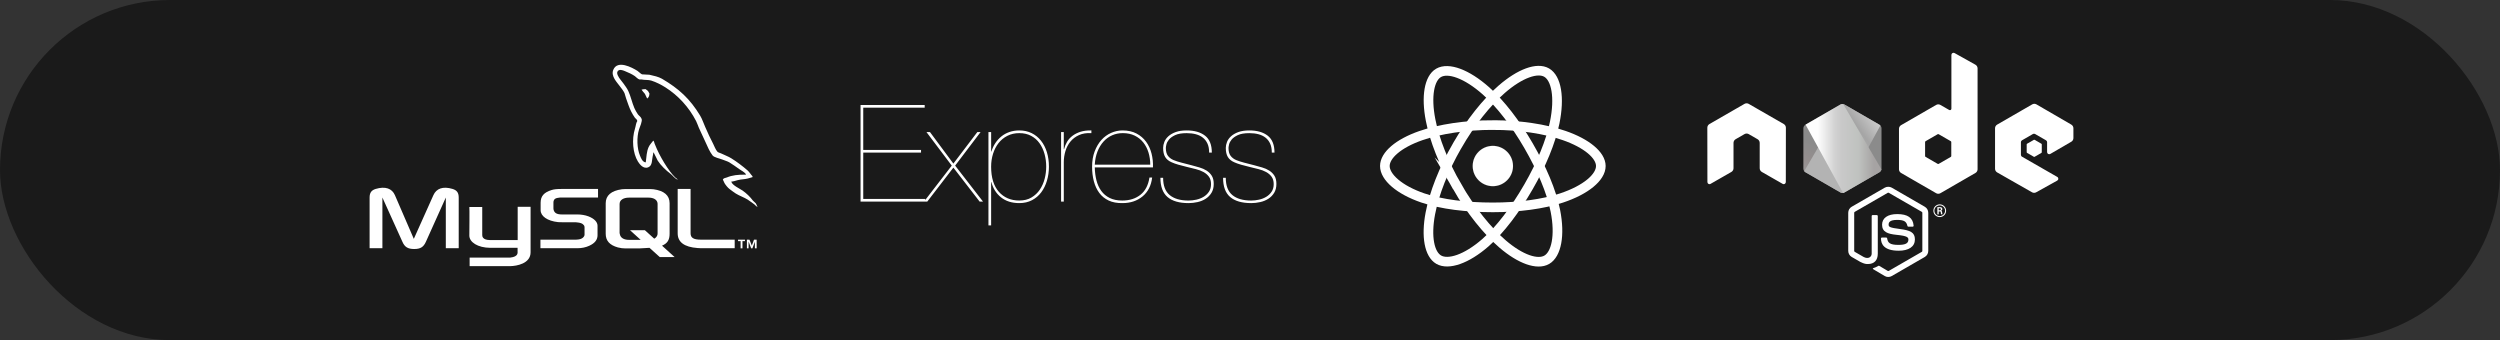 <?xml version="1.0" encoding="UTF-8" standalone="no"?>
<svg
   xmlns:dc="http://purl.org/dc/elements/1.1/"
   xmlns:cc="http://creativecommons.org/ns#"
   xmlns:rdf="http://www.w3.org/1999/02/22-rdf-syntax-ns#"
   xmlns:svg="http://www.w3.org/2000/svg"
   xmlns="http://www.w3.org/2000/svg"
   xmlns:xlink="http://www.w3.org/1999/xlink"
   id="svg8"
   version="1.1"
   viewBox="0 0 262.826 35.755"
   height="135.137"
   width="993.357">
  <rect x="0" y="0" width="262.826" height="35.755" fill="#333333" stroke="none"/>
  <defs
     id="defs2">
    <linearGradient
       spreadMethod="pad"
       y2="0"
       y1="0"
       gradientUnits="userSpaceOnUse"
       gradientTransform="matrix(106.806,-78.917,78.917,106.806,235.188,285.395)"
       x2="0.582"
       x1="-0.456"
       id="linearGradient1249">
      <stop
         style="stop-color:#8b8b8b;stop-opacity:1"
         id="stop1243"
         stop-color="#3E863D"
         offset=".57" />
      <stop
         style="stop-color:#948e8e;stop-opacity:1"
         id="stop1245"
         stop-color="#619857"
         offset=".72" />
      <stop
         style="stop-color:#a6a6a6;stop-opacity:1"
         id="stop1247"
         stop-color="#76AC64"
         offset="1" />
    </linearGradient>
    <linearGradient
       spreadMethod="pad"
       y2="0"
       y1="0"
       gradientUnits="userSpaceOnUse"
       gradientTransform="matrix(106.806,-78.917,78.917,106.806,235.188,285.395)"
       x2="0.582"
       x1="-0.456"
       id="linearGradient1241">
      <stop
         style="stop-color:#b3b3b3;stop-opacity:1"
         id="stop1235"
         stop-color="#3E863D"
         offset=".57" />
      <stop
         style="stop-color:#a5a5a5;stop-opacity:1"
         id="stop1237"
         stop-color="#619857"
         offset=".72" />
      <stop
         style="stop-color:#e4e4e4;stop-opacity:1"
         id="stop1239"
         stop-color="#76AC64"
         offset="1" />
    </linearGradient>
    <linearGradient
       spreadMethod="pad"
       y2="0"
       y1="0"
       gradientUnits="userSpaceOnUse"
       gradientTransform="matrix(106.806,-78.917,78.917,106.806,235.188,285.395)"
       x2="0.582"
       x1="-0.456"
       id="linearGradient1083">
      <stop
         style="stop-color:#626262;stop-opacity:1"
         id="stop1077"
         stop-color="#3E863D"
         offset=".57" />
      <stop
         id="stop1079"
         stop-color="#619857"
         offset=".72" />
      <stop
         id="stop1081"
         stop-color="#76AC64"
         offset="1" />
    </linearGradient>
    <linearGradient
       spreadMethod="pad"
       y2="0"
       y1="0"
       gradientUnits="userSpaceOnUse"
       gradientTransform="matrix(106.806,-78.917,78.917,106.806,235.188,285.395)"
       x2="0.582"
       x1="-0.456"
       id="linearGradient1075">
      <stop
         style="stop-color:#5d675d;stop-opacity:1"
         id="stop1069"
         stop-color="#3E863D"
         offset=".57" />
      <stop
         id="stop1071"
         stop-color="#619857"
         offset=".72" />
      <stop
         id="stop1073"
         stop-color="#76AC64"
         offset="1" />
    </linearGradient>
    <linearGradient
       spreadMethod="pad"
       y2="0"
       y1="0"
       gradientUnits="userSpaceOnUse"
       gradientTransform="matrix(106.806,-78.917,78.917,106.806,235.188,285.395)"
       x2="0.582"
       x1="-0.456"
       id="linearGradient1067">
      <stop
         style="stop-color:#50744f;stop-opacity:1"
         id="stop1061"
         stop-color="#3E863D"
         offset=".57" />
      <stop
         id="stop1063"
         stop-color="#619857"
         offset=".72" />
      <stop
         id="stop1065"
         stop-color="#76AC64"
         offset="1" />
    </linearGradient>
    <linearGradient
       spreadMethod="pad"
       y2="0"
       y1="0"
       gradientUnits="userSpaceOnUse"
       gradientTransform="matrix(106.806,-78.917,78.917,106.806,235.188,285.395)"
       x2="0.582"
       x1="-0.456"
       id="linearGradient1059">
      <stop
         style="stop-color:#4d774d;stop-opacity:1"
         id="stop1053"
         stop-color="#3E863D"
         offset=".57" />
      <stop
         id="stop1055"
         stop-color="#619857"
         offset=".72" />
      <stop
         id="stop1057"
         stop-color="#76AC64"
         offset="1" />
    </linearGradient>
    <linearGradient
       spreadMethod="pad"
       y2="0"
       y1="0"
       gradientUnits="userSpaceOnUse"
       gradientTransform="matrix(106.806,-78.917,78.917,106.806,235.188,285.395)"
       x2="0.582"
       x1="-0.456"
       id="linearGradient1051">
      <stop
         style="stop-color:#438043;stop-opacity:1"
         id="stop1045"
         stop-color="#3E863D"
         offset=".57" />
      <stop
         id="stop1047"
         stop-color="#619857"
         offset=".72" />
      <stop
         id="stop1049"
         stop-color="#76AC64"
         offset="1" />
    </linearGradient>
    <linearGradient
       spreadMethod="pad"
       y2="0"
       y1="0"
       gradientUnits="userSpaceOnUse"
       gradientTransform="matrix(106.806,-78.917,78.917,106.806,235.188,285.395)"
       x2="0.582"
       x1="-0.456"
       id="linearGradient1043">
      <stop
         style="stop-color:#438142;stop-opacity:1"
         id="stop1037"
         stop-color="#3E863D"
         offset=".57" />
      <stop
         id="stop1039"
         stop-color="#619857"
         offset=".72" />
      <stop
         id="stop1041"
         stop-color="#76AC64"
         offset="1" />
    </linearGradient>
    <linearGradient
       spreadMethod="pad"
       y2="0"
       y1="0"
       gradientUnits="userSpaceOnUse"
       gradientTransform="matrix(106.806,-78.917,78.917,106.806,235.188,285.395)"
       x2="0.582"
       x1="-0.456"
       id="linearGradient1035">
      <stop
         id="stop1029"
         stop-color="#3E863D"
         offset=".57" />
      <stop
         style="stop-color:#6f846b;stop-opacity:1"
         id="stop1031"
         stop-color="#619857"
         offset=".72" />
      <stop
         id="stop1033"
         stop-color="#76AC64"
         offset="1" />
    </linearGradient>
    <linearGradient
       spreadMethod="pad"
       y2="0"
       y1="0"
       gradientUnits="userSpaceOnUse"
       gradientTransform="matrix(106.806,-78.917,78.917,106.806,235.188,285.395)"
       x2="0.582"
       x1="-0.456"
       id="linearGradient1027">
      <stop
         id="stop1021"
         stop-color="#3E863D"
         offset=".57" />
      <stop
         style="stop-color:#65925d;stop-opacity:1"
         id="stop1023"
         stop-color="#619857"
         offset=".72" />
      <stop
         id="stop1025"
         stop-color="#76AC64"
         offset="1" />
    </linearGradient>
    <linearGradient
       spreadMethod="pad"
       y2="0"
       y1="0"
       gradientUnits="userSpaceOnUse"
       gradientTransform="matrix(106.806,-78.917,78.917,106.806,235.188,285.395)"
       x2="0.582"
       x1="-0.456"
       id="linearGradient1019">
      <stop
         id="stop1013"
         stop-color="#3E863D"
         offset=".57" />
      <stop
         style="stop-color:#64935c;stop-opacity:1"
         id="stop1015"
         stop-color="#619857"
         offset=".72" />
      <stop
         id="stop1017"
         stop-color="#76AC64"
         offset="1" />
    </linearGradient>
    <linearGradient
       spreadMethod="pad"
       y2="0"
       y1="0"
       gradientUnits="userSpaceOnUse"
       gradientTransform="matrix(106.806,-78.917,78.917,106.806,235.188,285.395)"
       x2="0.582"
       x1="-0.456"
       id="linearGradient1011">
      <stop
         id="stop1005"
         stop-color="#3E863D"
         offset=".57" />
      <stop
         id="stop1007"
         stop-color="#619857"
         offset=".72" />
      <stop
         style="stop-color:#82947c;stop-opacity:1"
         id="stop1009"
         stop-color="#76AC64"
         offset="1" />
    </linearGradient>
    <linearGradient
       spreadMethod="pad"
       y2="0"
       y1="0"
       gradientUnits="userSpaceOnUse"
       gradientTransform="matrix(106.806,-78.917,78.917,106.806,235.188,285.395)"
       x2="0.582"
       x1="-0.456"
       id="linearGradient1003">
      <stop
         id="stop997"
         stop-color="#3E863D"
         offset=".57" />
      <stop
         id="stop999"
         stop-color="#619857"
         offset=".72" />
      <stop
         style="stop-color:#79a66a;stop-opacity:1"
         id="stop1001"
         stop-color="#76AC64"
         offset="1" />
    </linearGradient>
    <linearGradient
       gradientUnits="userSpaceOnUse"
       gradientTransform="matrix(106.806,-78.917,78.917,106.806,235.188,285.395)"
       x2="0.582"
       x1="-0.456"
       id="linearGradient995">
      <stop
         id="stop989"
         stop-color="#3E863D"
         offset=".57" />
      <stop
         id="stop991"
         stop-color="#619857"
         offset=".72" />
      <stop
         style="stop-color:#79a769;stop-opacity:1"
         id="stop993"
         stop-color="#76AC64"
         offset="1" />
    </linearGradient>
    <clipPath
       id="a">
      <path
         d="m 239.03,226.605 -42.13,24.317 c -1.578,0.91 -2.546,2.59 -2.546,4.406 v 48.668 c 0,1.817 0.968,3.496 2.546,4.406 l 42.133,24.336 c 1.575,0.907 3.517,0.907 5.09,0 l 42.126,-24.336 c 1.57,-0.91 2.54,-2.59 2.54,-4.406 v -48.668 c 0,-1.816 -0.97,-3.496 -2.55,-4.406 l -42.12,-24.317 c -0.79,-0.453 -1.67,-0.68 -2.55,-0.68 -0.88,0 -1.76,0.227 -2.55,0.68"
         id="path849" />
    </clipPath>
    <linearGradient
       id="b"
       x1="-0.348"
       x2="1.251"
       gradientTransform="matrix(-38.065,77.652,-77.652,-38.065,258.723,244.629)"
       gradientUnits="userSpaceOnUse">
      <stop
         offset=".3"
         stop-color="#3E863D"
         id="stop852" />
      <stop
         offset=".5"
         stop-color="#55934F"
         id="stop854" />
      <stop
         offset=".8"
         stop-color="#5AAD45"
         id="stop856" />
    </linearGradient>
    <clipPath
       id="c">
      <path
         d="m 195.398,307.086 c 0.403,0.523 0.907,0.976 1.5,1.316 l 36.14,20.875 6.02,3.46 c 0.9,0.52 1.926,0.74 2.934,0.665 0.336,-0.027 0.672,-0.09 1,-0.183 l 44.434,-81.36 c -0.34,-0.37 -0.738,-0.68 -1.184,-0.94 l -27.586,-15.93 -14.582,-8.39 c -0.414,-0.24 -0.863,-0.41 -1.32,-0.53 z m 0,0"
         id="path859" />
    </clipPath>
    <linearGradient
       xlink:href="#linearGradient1083"
       id="d"
       x1="-0.456"
       x2="0.582"
       gradientTransform="matrix(106.806,-78.917,78.917,106.806,235.188,285.395)"
       gradientUnits="userSpaceOnUse">
      <stop
         offset=".57"
         stop-color="#3E863D"
         id="stop862" />
      <stop
         offset=".72"
         stop-color="#619857"
         id="stop864" />
      <stop
         offset="1"
         stop-color="#76AC64"
         id="stop866" />
    </linearGradient>
    <clipPath
       id="e">
      <path
         d="m 241.066,225.953 c -0.707,0.07 -1.398,0.29 -2.035,0.652 l -42.01,24.247 45.3,82.51 c 0.63,-0.09 1.25,-0.3 1.81,-0.624 l 42.13,-24.336 c 1.3,-0.754 2.19,-2.03 2.46,-3.476 l -46.18,-78.89 c -0.34,-0.067 -0.68,-0.102 -1.03,-0.102 -0.14,0 -0.28,0.007 -0.42,0.02"
         id="path869" />
    </clipPath>
    <linearGradient
       xlink:href="#d"
       id="f"
       x1="0.043"
       x2="0.984"
       gradientTransform="matrix(97.417,0,0,97.417,192.862,279.652)"
       gradientUnits="userSpaceOnUse">
      <stop
         style="stop-color:#fefefe;stop-opacity:1"
         offset=".16"
         stop-color="#6BBF47"
         id="stop872" />
      <stop
         style="stop-color:#d3d3d3;stop-opacity:1"
         offset=".38"
         stop-color="#79B461"
         id="stop874" />
      <stop
         style="stop-color:#c9c9c9;stop-opacity:1"
         offset=".47"
         stop-color="#75AC64"
         id="stop876" />
      <stop
         style="stop-color:#bfc2bf;stop-opacity:1"
         offset=".7"
         stop-color="#659E5A"
         id="stop878" />
      <stop
         style="stop-color:#a6a3a3;stop-opacity:1"
         offset=".9"
         stop-color="#3E863D"
         id="stop880" />
    </linearGradient>
    <linearGradient
       x2="1.251"
       x1="-0.348"
       gradientTransform="matrix(-38.065,77.652,-77.652,-38.065,258.723,244.629)"
       gradientUnits="userSpaceOnUse"
       id="linearGradient1085"
       xlink:href="#linearGradient1249" />
    <linearGradient
       x2="0.582"
       x1="-0.456"
       gradientTransform="matrix(106.806,-78.917,78.917,106.806,235.188,285.395)"
       gradientUnits="userSpaceOnUse"
       id="linearGradient1225"
       xlink:href="#linearGradient1241" />
  </defs>
  <g
     transform="translate(-0.944,-9.61)"
     id="layer1">
    <rect
       ry="17.877"
       y="9.61"
       x="0.944"
       height="35.755"
       width="262.826"
       id="rect970"
       style="opacity:1;fill:#1a1a1a;fill-opacity:1;stroke-width:0.116" />
    <path
       style="fill:#ffffff;stroke-width:0.085"
       d="m 91.698,30.521 v -4.866 h 6.075 v -0.285 h -6.075 v -4.438 h 6.459 v -0.284 h -6.743 v 10.157 h 6.8 v -0.284 h -6.515 z m 11.993,-7.028 -2.518,3.315 -2.461,-3.315 h -0.37 l 2.66,3.528 -2.916,3.784 h 0.342 l 2.746,-3.571 2.76,3.571 h 0.356 l -2.931,-3.784 2.675,-3.528 z m 1.451,9.816 v -4.552 h 0.029 c 0.171,0.664 0.507,1.197 1.01,1.6 0.503,0.403 1.143,0.605 1.921,0.605 0.503,0 0.948,-0.102 1.337,-0.306 0.389,-0.204 0.714,-0.481 0.975,-0.832 0.261,-0.351 0.46,-0.759 0.598,-1.224 0.137,-0.464 0.206,-0.953 0.206,-1.465 0,-0.55 -0.071,-1.058 -0.213,-1.522 -0.142,-0.465 -0.349,-0.868 -0.619,-1.209 -0.27,-0.342 -0.598,-0.607 -0.982,-0.797 -0.384,-0.19 -0.818,-0.285 -1.302,-0.285 -0.37,0 -0.714,0.055 -1.031,0.164 -0.318,0.109 -0.6,0.263 -0.846,0.462 -0.247,0.199 -0.46,0.434 -0.64,0.704 -0.18,0.27 -0.318,0.567 -0.413,0.889 h -0.028 V 23.493 h -0.284 v 9.816 h 0.284 z m 2.959,-2.618 c -0.891,0 -1.608,-0.306 -2.148,-0.918 -0.54,-0.612 -0.811,-1.491 -0.811,-2.639 0,-0.474 0.067,-0.925 0.199,-1.351 0.133,-0.427 0.325,-0.801 0.576,-1.124 0.251,-0.323 0.562,-0.579 0.932,-0.768 0.37,-0.19 0.787,-0.285 1.252,-0.285 0.474,0 0.889,0.095 1.245,0.285 0.356,0.19 0.65,0.448 0.882,0.775 0.232,0.327 0.408,0.702 0.526,1.124 0.119,0.422 0.178,0.87 0.178,1.344 0,0.427 -0.054,0.851 -0.164,1.273 -0.109,0.422 -0.278,0.801 -0.505,1.138 -0.227,0.337 -0.519,0.612 -0.875,0.825 -0.356,0.213 -0.785,0.32 -1.288,0.32 z m 4.68,0.114 v -4.14 c 0,-0.398 0.057,-0.787 0.171,-1.167 0.114,-0.379 0.289,-0.714 0.526,-1.003 0.237,-0.289 0.538,-0.517 0.903,-0.683 0.365,-0.166 0.799,-0.235 1.302,-0.206 v -0.285 c -0.436,-0.009 -0.818,0.038 -1.145,0.142 -0.327,0.104 -0.609,0.247 -0.847,0.427 -0.237,0.18 -0.427,0.391 -0.569,0.633 -0.142,0.242 -0.246,0.5 -0.313,0.775 h -0.028 v -1.807 h -0.284 v 7.312 h 0.284 z m 3.258,-3.599 h 6.117 c 0.019,-0.503 -0.031,-0.986 -0.149,-1.451 -0.118,-0.465 -0.308,-0.877 -0.569,-1.238 -0.261,-0.36 -0.598,-0.65 -1.01,-0.868 -0.413,-0.218 -0.903,-0.327 -1.472,-0.327 -0.408,0 -0.806,0.085 -1.195,0.256 -0.389,0.171 -0.73,0.42 -1.024,0.747 -0.294,0.327 -0.531,0.728 -0.711,1.202 -0.18,0.474 -0.27,1.015 -0.27,1.622 0,0.54 0.062,1.046 0.185,1.515 0.123,0.469 0.313,0.877 0.569,1.224 0.256,0.346 0.586,0.614 0.989,0.804 0.403,0.19 0.889,0.28 1.458,0.27 0.835,0 1.536,-0.235 2.105,-0.704 0.569,-0.47 0.906,-1.131 1.01,-1.985 h -0.285 c -0.123,0.806 -0.439,1.411 -0.946,1.814 -0.507,0.403 -1.145,0.605 -1.913,0.605 -0.522,0 -0.963,-0.09 -1.323,-0.27 -0.36,-0.18 -0.654,-0.427 -0.882,-0.74 -0.228,-0.313 -0.396,-0.681 -0.505,-1.103 -0.109,-0.422 -0.168,-0.88 -0.178,-1.373 z m 5.833,-0.285 h -5.833 c 0.028,-0.512 0.123,-0.972 0.284,-1.38 0.161,-0.408 0.372,-0.757 0.633,-1.046 0.261,-0.289 0.564,-0.51 0.91,-0.662 0.346,-0.152 0.718,-0.228 1.117,-0.228 0.474,0 0.891,0.088 1.252,0.263 0.36,0.175 0.662,0.415 0.903,0.718 0.242,0.303 0.424,0.657 0.548,1.06 0.123,0.403 0.185,0.828 0.185,1.273 z m 6.189,-1.266 h 0.284 c 0,-0.816 -0.237,-1.408 -0.711,-1.778 -0.474,-0.37 -1.119,-0.555 -1.935,-0.555 -0.455,0 -0.839,0.057 -1.152,0.171 -0.313,0.114 -0.569,0.261 -0.768,0.441 -0.199,0.18 -0.341,0.379 -0.427,0.598 -0.085,0.218 -0.128,0.427 -0.128,0.626 0,0.398 0.071,0.716 0.213,0.953 0.142,0.237 0.365,0.422 0.669,0.555 0.209,0.095 0.446,0.18 0.711,0.256 0.266,0.076 0.574,0.156 0.925,0.242 0.313,0.076 0.621,0.152 0.925,0.228 0.304,0.076 0.571,0.178 0.804,0.306 0.232,0.128 0.422,0.292 0.569,0.491 0.147,0.199 0.22,0.46 0.22,0.782 0,0.313 -0.073,0.579 -0.22,0.797 -0.147,0.218 -0.334,0.396 -0.562,0.534 -0.228,0.137 -0.482,0.237 -0.761,0.299 -0.28,0.062 -0.552,0.093 -0.818,0.093 -0.863,0 -1.525,-0.192 -1.985,-0.576 -0.46,-0.384 -0.69,-0.989 -0.69,-1.814 h -0.285 c 0,0.92 0.249,1.593 0.747,2.02 0.498,0.427 1.235,0.64 2.212,0.64 0.313,0 0.628,-0.036 0.946,-0.107 0.318,-0.071 0.602,-0.187 0.854,-0.349 0.251,-0.161 0.455,-0.37 0.612,-0.626 0.156,-0.256 0.235,-0.569 0.235,-0.939 0,-0.351 -0.069,-0.635 -0.206,-0.854 -0.137,-0.218 -0.318,-0.398 -0.541,-0.54 -0.223,-0.142 -0.474,-0.254 -0.754,-0.334 -0.28,-0.081 -0.562,-0.159 -0.846,-0.235 -0.398,-0.104 -0.747,-0.194 -1.046,-0.27 -0.299,-0.076 -0.576,-0.166 -0.832,-0.27 -0.247,-0.104 -0.443,-0.254 -0.59,-0.448 -0.147,-0.194 -0.22,-0.472 -0.22,-0.832 0,-0.066 0.019,-0.185 0.057,-0.356 0.038,-0.171 0.128,-0.344 0.27,-0.519 0.142,-0.175 0.36,-0.332 0.654,-0.47 0.294,-0.137 0.697,-0.206 1.209,-0.206 0.351,0 0.671,0.038 0.96,0.114 0.289,0.076 0.538,0.197 0.747,0.363 0.209,0.166 0.37,0.377 0.484,0.633 0.114,0.256 0.171,0.569 0.171,0.939 z m 6.587,0 h 0.285 c 0,-0.816 -0.237,-1.408 -0.711,-1.778 -0.474,-0.37 -1.119,-0.555 -1.935,-0.555 -0.455,0 -0.839,0.057 -1.152,0.171 -0.313,0.114 -0.569,0.261 -0.768,0.441 -0.199,0.18 -0.342,0.379 -0.427,0.598 -0.085,0.218 -0.128,0.427 -0.128,0.626 0,0.398 0.071,0.716 0.213,0.953 0.142,0.237 0.365,0.422 0.669,0.555 0.209,0.095 0.446,0.18 0.711,0.256 0.266,0.076 0.574,0.156 0.925,0.242 0.313,0.076 0.621,0.152 0.925,0.228 0.304,0.076 0.571,0.178 0.804,0.306 0.232,0.128 0.422,0.292 0.569,0.491 0.147,0.199 0.221,0.46 0.221,0.782 0,0.313 -0.073,0.579 -0.221,0.797 -0.147,0.218 -0.334,0.396 -0.562,0.534 -0.228,0.137 -0.481,0.237 -0.761,0.299 -0.28,0.062 -0.552,0.093 -0.818,0.093 -0.863,0 -1.525,-0.192 -1.985,-0.576 -0.46,-0.384 -0.69,-0.989 -0.69,-1.814 h -0.285 c 0,0.92 0.249,1.593 0.747,2.02 0.498,0.427 1.235,0.64 2.212,0.64 0.313,0 0.628,-0.036 0.946,-0.107 0.318,-0.071 0.602,-0.187 0.854,-0.349 0.251,-0.161 0.455,-0.37 0.612,-0.626 0.157,-0.256 0.235,-0.569 0.235,-0.939 0,-0.351 -0.069,-0.635 -0.206,-0.854 -0.137,-0.218 -0.318,-0.398 -0.54,-0.54 -0.223,-0.142 -0.474,-0.254 -0.754,-0.334 -0.28,-0.081 -0.562,-0.159 -0.846,-0.235 -0.398,-0.104 -0.747,-0.194 -1.046,-0.27 -0.299,-0.076 -0.576,-0.166 -0.832,-0.27 -0.247,-0.104 -0.443,-0.254 -0.59,-0.448 -0.147,-0.194 -0.221,-0.472 -0.221,-0.832 0,-0.066 0.019,-0.185 0.057,-0.356 0.038,-0.171 0.128,-0.344 0.27,-0.519 0.142,-0.175 0.36,-0.332 0.654,-0.47 0.294,-0.137 0.697,-0.206 1.209,-0.206 0.351,0 0.671,0.038 0.96,0.114 0.289,0.076 0.538,0.197 0.747,0.363 0.209,0.166 0.37,0.377 0.484,0.633 0.114,0.256 0.171,0.569 0.171,0.939 z"
       id="path815" />
    <g
       style="clip-rule:evenodd;fill:#ffffff;fill-opacity:1;fill-rule:evenodd"
       transform="matrix(0.232,0,0,0.232,37.827,5.96)"
       id="g834">
      <path
         style="fill:#ffffff;fill-opacity:1"
         d="m 8.504,128.215 h 5.8 v -22.977 l 9.058,20.033 c 1.026,2.408 2.499,3.301 5.354,3.301 2.856,0 4.239,-0.893 5.31,-3.301 l 9.013,-20.033 v 22.977 h 5.845 v -22.977 c 0,-2.23 -0.893,-3.303 -2.767,-3.883 -4.417,-1.338 -7.362,-0.178 -8.7,2.811 l -8.878,19.811 -8.567,-19.811 c -1.294,-2.988 -4.284,-4.148 -8.745,-2.811 -1.829,0.58 -2.722,1.652 -2.722,3.883 v 22.977 z m 45.198,-18.694 h 5.845 v 12.627 c -0.044,0.713 0.223,2.32 3.391,2.363 1.651,0.045 12.582,0 12.671,0 v -15.08 h 5.845 v 20.658 c 0,5.086 -6.291,6.201 -9.236,6.246 H 53.835 v -3.881 h 18.427 c 3.748,-0.402 3.302,-2.275 3.302,-2.9 v -1.518 H 63.205 c -5.756,-0.045 -9.459,-2.588 -9.503,-5.488 0,-0.267 0.133,-12.939 0,-13.027 z M 179.076,94.886 c -3.568,-0.089 -6.336,0.268 -8.656,1.25 -0.668,0.269 -1.74,0.269 -1.828,1.116 0.357,0.355 0.4,0.936 0.713,1.428 0.535,0.893 1.473,2.096 2.32,2.721 0.938,0.715 1.875,1.428 2.855,2.053 1.74,1.07 3.703,1.695 5.398,2.766 0.982,0.625 1.963,1.428 2.945,2.098 0.49,0.357 0.803,0.938 1.428,1.16 v -0.135 c -0.312,-0.4 -0.402,-0.98 -0.713,-1.428 -0.447,-0.445 -0.893,-0.848 -1.34,-1.293 -1.293,-1.74 -2.9,-3.258 -4.641,-4.506 -1.428,-0.982 -4.551,-2.32 -5.131,-3.971 l -0.088,-0.09 c 0.98,-0.09 2.141,-0.447 3.078,-0.715 1.518,-0.4 2.9,-0.312 4.461,-0.713 0.715,-0.179 1.428,-0.402 2.143,-0.625 v -0.401 c -0.803,-0.803 -1.383,-1.874 -2.23,-2.632 -2.275,-1.963 -4.775,-3.882 -7.363,-5.488 -1.383,-0.892 -3.168,-1.473 -4.639,-2.23 -0.537,-0.268 -1.428,-0.402 -1.74,-0.848 -0.805,-0.981 -1.25,-2.275 -1.83,-3.436 -1.293,-2.454 -2.543,-5.175 -3.658,-7.763 -0.803,-1.74 -1.295,-3.48 -2.275,-5.086 -4.596,-7.585 -9.594,-12.181 -17.268,-16.687 -1.65,-0.937 -3.613,-1.339 -5.711,-1.829 -1.115,-0.045 -2.23,-0.134 -3.346,-0.179 -0.715,-0.312 -1.428,-1.16 -2.053,-1.562 -2.543,-1.606 -9.102,-5.086 -10.977,-0.491 -1.205,2.9 1.785,5.755 2.811,7.228 0.76,1.026 1.74,2.186 2.277,3.346 0.311,0.758 0.4,1.562 0.713,2.365 0.713,1.963 1.383,4.149 2.32,5.979 0.49,0.937 1.025,1.919 1.65,2.767 0.357,0.491 0.982,0.714 1.115,1.517 -0.625,0.893 -0.668,2.231 -1.025,3.347 -1.607,5.042 -0.982,11.288 1.293,14.991 0.715,1.115 2.41,3.569 4.686,2.632 2.008,-0.803 1.561,-3.346 2.141,-5.577 0.135,-0.535 0.045,-0.892 0.312,-1.249 v 0.089 c 0.625,1.249 1.25,2.454 1.83,3.703 1.383,2.186 3.793,4.462 5.801,5.979 1.07,0.803 1.918,2.187 3.256,2.677 v -0.135 h -0.088 c -0.268,-0.4 -0.67,-0.579 -1.027,-0.892 -0.803,-0.803 -1.695,-1.785 -2.32,-2.677 -1.873,-2.498 -3.523,-5.265 -4.996,-8.12 -0.715,-1.383 -1.34,-2.9 -1.918,-4.283 -0.27,-0.536 -0.27,-1.339 -0.715,-1.606 -0.67,0.981 -1.65,1.83 -2.143,3.034 -0.848,1.918 -0.936,4.283 -1.248,6.737 -0.18,0.045 -0.09,0 -0.18,0.089 -1.426,-0.356 -1.918,-1.829 -2.453,-3.078 -1.338,-3.168 -1.562,-8.254 -0.402,-11.913 0.312,-0.937 1.652,-3.882 1.117,-4.774 -0.27,-0.848 -1.16,-1.338 -1.652,-2.008 -0.58,-0.848 -1.203,-1.918 -1.605,-2.855 -1.07,-2.499 -1.605,-5.265 -2.766,-7.764 -0.537,-1.16 -1.473,-2.365 -2.232,-3.435 -0.848,-1.205 -1.783,-2.053 -2.453,-3.48 -0.223,-0.491 -0.535,-1.294 -0.178,-1.829 0.088,-0.357 0.268,-0.491 0.623,-0.58 0.58,-0.491 2.232,0.134 2.812,0.401 1.65,0.669 3.033,1.294 4.416,2.23 0.625,0.446 1.295,1.294 2.098,1.518 h 0.938 c 1.428,0.312 3.033,0.089 4.371,0.49 2.365,0.759 4.506,1.874 6.426,3.079 5.844,3.703 10.664,8.968 13.92,15.259 0.535,1.026 0.758,1.963 1.25,3.034 0.938,2.187 2.098,4.417 3.033,6.559 0.938,2.097 1.83,4.239 3.168,5.979 0.67,0.937 3.346,1.427 4.551,1.918 0.893,0.401 2.275,0.759 3.08,1.249 1.516,0.937 3.033,2.008 4.461,3.034 0.713,0.534 2.945,1.649 3.078,2.541 z"
         id="path828" />
      <path
         style="fill:#ffffff;fill-opacity:1"
         d="m 133.566,56.114 c -0.758,0 -1.293,0.089 -1.828,0.223 v 0.089 h 0.088 c 0.357,0.714 0.982,1.205 1.428,1.829 0.357,0.714 0.67,1.428 1.027,2.142 l 0.088,-0.089 c 0.625,-0.446 0.938,-1.16 0.938,-2.231 -0.268,-0.312 -0.312,-0.625 -0.535,-0.937 -0.268,-0.446 -0.848,-0.669 -1.206,-1.026 z"
         id="path830" />
      <path
         style="fill:#ffffff;fill-opacity:1"
         d="m 85.916,128.215 h 16.776 c 1.963,0 3.838,-0.4 5.354,-1.115 2.543,-1.16 3.748,-2.721 3.748,-4.773 v -4.283 c 0,-1.65 -1.383,-3.213 -4.148,-4.283 -1.428,-0.535 -3.213,-0.848 -4.953,-0.848 h -7.049 c -2.365,0 -3.48,-0.715 -3.793,-2.275 -0.044,-0.178 -0.044,-0.357 -0.044,-0.535 v -2.633 c 0,-0.135 0,-0.312 0.044,-0.49 0.312,-1.205 0.937,-1.518 2.99,-1.74 h 17.177 v -3.883 H 95.687 c -2.365,0 -3.614,0.135 -4.729,0.492 -3.436,1.07 -4.953,2.766 -4.953,5.754 v 3.393 c 0,2.631 2.945,4.863 7.942,5.398 0.535,0.045 1.115,0.045 1.695,0.045 h 6.024 c 0.223,0 0.445,0 0.623,0.045 1.83,0.178 2.633,0.49 3.168,1.158 0.357,0.357 0.447,0.67 0.447,1.072 v 3.391 c 0,0.4 -0.268,0.938 -0.803,1.383 -0.537,0.445 -1.385,0.758 -2.5,0.803 -0.223,0 -0.355,0.045 -0.58,0.045 H 85.916 Z m 62.195,-6.736 c 0,3.971 2.99,6.201 8.969,6.648 0.58,0.045 1.115,0.088 1.695,0.088 h 15.17 v -3.881 h -15.303 c -3.393,0 -4.686,-0.848 -4.686,-2.9 v -20.078 h -5.846 v 20.123 z m -32.615,0.177 v -13.83 c 0,-3.525 2.498,-5.668 7.363,-6.336 0.535,-0.045 1.07,-0.09 1.561,-0.09 h 11.064 c 0.58,0 1.072,0.045 1.652,0.09 4.863,0.668 7.316,2.811 7.316,6.336 v 13.83 c 0,2.855 -1.025,4.373 -3.436,5.4 l 5.711,5.174 h -6.736 l -4.641,-4.193 -4.686,0.268 h -6.246 c -1.025,0 -2.186,-0.133 -3.391,-0.445 -3.701,-1.028 -5.531,-2.991 -5.531,-6.204 z m 6.291,-0.31 c 0,0.178 0.09,0.355 0.135,0.58 0.312,1.605 1.828,2.498 4.148,2.498 h 5.266 l -4.818,-4.373 h 6.736 l 4.238,3.838 c 0.805,-0.447 1.295,-1.072 1.473,-1.875 0.045,-0.178 0.045,-0.4 0.045,-0.58 v -13.252 c 0,-0.178 0,-0.355 -0.045,-0.535 -0.312,-1.516 -1.828,-2.363 -4.104,-2.363 h -8.791 c -2.588,0 -4.283,1.115 -4.283,2.898 z m 54.836,6.914 h 0.848 v -3.256 h 1.115 v -0.67 h -3.123 v 0.67 h 1.16 z m 6.469,0 h 0.803 v -3.926 h -1.203 l -0.982,2.678 -1.07,-2.678 h -1.16 v 3.926 h 0.758 v -2.988 h 0.045 l 1.115,2.988 h 0.58 l 1.115,-2.988 v 2.988 z"
         id="path832" />
    </g>
    <g
       transform="matrix(0.087,0,0,0.087,180.436,15.159)"
       id="g941">
      <path
         style="fill:#ffffff;fill-opacity:1"
         d="m 218.647,270.93 c -1.46,0 -2.91,-0.383 -4.19,-1.12 l -13.337,-7.896 c -1.992,-1.114 -1.02,-1.508 -0.363,-1.735 2.656,-0.93 3.195,-1.14 6.03,-2.75 0.298,-0.17 0.688,-0.11 0.993,0.07 l 10.246,6.08 c 0.37,0.2 0.895,0.2 1.238,0 l 39.95,-23.06 c 0.37,-0.21 0.61,-0.64 0.61,-1.08 v -46.1 c 0,-0.46 -0.24,-0.87 -0.618,-1.1 l -39.934,-23.04 c -0.37,-0.22 -0.86,-0.22 -1.23,0 l -39.926,23.04 c -0.387,0.22 -0.633,0.65 -0.633,1.09 v 46.1 c 0,0.44 0.24,0.86 0.62,1.07 l 10.94,6.32 c 5.94,2.97 9.57,-0.53 9.57,-4.05 v -45.5 c 0,-0.65 0.51,-1.15 1.16,-1.15 h 5.06 c 0.63,0 1.15,0.5 1.15,1.15 v 45.52 c 0,7.92 -4.32,12.47 -11.83,12.47 -2.31,0 -4.13,0 -9.21,-2.5 l -10.48,-6.04 c -2.59,-1.5 -4.19,-4.3 -4.19,-7.29 v -46.1 c 0,-3 1.6,-5.8 4.19,-7.28 l 39.99,-23.07 c 2.53,-1.43 5.89,-1.43 8.4,0 l 39.94,23.08 c 2.58,1.49 4.19,4.28 4.19,7.28 v 46.1 c 0,2.99 -1.61,5.78 -4.19,7.28 l -39.94,23.07 c -1.28,0.74 -2.73,1.12 -4.21,1.12"
         id="path885" />
      <path
         style="fill:#ffffff;fill-opacity:1"
         d="m 230.987,239.164 c -17.48,0 -21.145,-8.024 -21.145,-14.754 0,-0.64 0.516,-1.15 1.157,-1.15 h 5.16 c 0.57,0 1.05,0.415 1.14,0.978 0.78,5.258 3.1,7.91 13.67,7.91 8.42,0 12,-1.902 12,-6.367 0,-2.57 -1.02,-4.48 -14.1,-5.76 -10.94,-1.08 -17.7,-3.49 -17.7,-12.24 0,-8.06 6.8,-12.86 18.19,-12.86 12.79,0 19.13,4.44 19.93,13.98 0.03,0.33 -0.09,0.65 -0.31,0.89 -0.22,0.23 -0.53,0.37 -0.85,0.37 h -5.19 c -0.54,0 -1.01,-0.38 -1.12,-0.9 -1.25,-5.53 -4.27,-7.3 -12.48,-7.3 -9.19,0 -10.26,3.2 -10.26,5.6 0,2.91 1.26,3.76 13.66,5.4 12.28,1.63 18.11,3.93 18.11,12.56 0,8.7 -7.26,13.69 -19.92,13.69 m 48.66,-48.89 h 1.34 c 1.1,0 1.31,-0.77 1.31,-1.22 0,-1.18 -0.81,-1.18 -1.26,-1.18 h -1.38 z m -1.63,-3.78 h 2.97 c 1.02,0 3.02,0 3.02,2.28 0,1.59 -1.02,1.92 -1.63,2.12 1.19,0.08 1.27,0.86 1.43,1.96 0.08,0.69 0.21,1.88 0.45,2.28 h -1.83 c -0.05,-0.4 -0.33,-2.6 -0.33,-2.72 -0.12,-0.49 -0.29,-0.73 -0.9,-0.73 h -1.51 v 3.46 h -1.67 z m -3.57,4.3 c 0,3.58 2.89,6.48 6.44,6.48 3.58,0 6.47,-2.96 6.47,-6.48 0,-3.59 -2.93,-6.44 -6.48,-6.44 -3.5,0 -6.44,2.81 -6.44,6.43 m 14.16,0.03 c 0,4.24 -3.47,7.7 -7.7,7.7 -4.2,0 -7.7,-3.42 -7.7,-7.7 0,-4.36 3.58,-7.7 7.7,-7.7 4.15,0 7.69,3.35 7.69,7.7"
         id="path887" />
      <path
         style="fill:#ffffff;fill-rule:evenodd"
         d="m 94.936,90.55 c 0,-1.84 -0.97,-3.53 -2.558,-4.445 L 50.022,61.735 c -0.715,-0.42 -1.516,-0.64 -2.328,-0.67 h -0.438 c -0.812,0.03 -1.613,0.25 -2.34,0.67 L 2.562,86.105 C 0.984,87.025 0,88.715 0,90.555 l 0.093,65.64 c 0,0.91 0.47,1.76 1.27,2.21 0.78,0.48 1.76,0.48 2.54,0 l 25.18,-14.42 c 1.59,-0.946 2.56,-2.618 2.56,-4.44 V 108.88 c 0,-1.83 0.97,-3.52 2.555,-4.43 l 10.72,-6.174 c 0.796,-0.46 1.67,-0.688 2.56,-0.688 0.876,0 1.77,0.226 2.544,0.687 l 10.715,6.172 c 1.586,0.91 2.56,2.6 2.56,4.43 v 30.663 c 0,1.82 0.983,3.5 2.565,4.44 l 25.164,14.41 c 0.79,0.47 1.773,0.47 2.56,0 0.776,-0.45 1.268,-1.3 1.268,-2.21 z m 199.868,34.176 c 0,0.457 -0.243,0.88 -0.64,1.106 l -14.548,8.386 c -0.395,0.227 -0.883,0.227 -1.277,0 l -14.55,-8.386 c -0.4,-0.227 -0.64,-0.65 -0.64,-1.106 V 107.93 c 0,-0.458 0.24,-0.88 0.63,-1.11 l 14.54,-8.4 c 0.4,-0.23 0.89,-0.23 1.29,0 l 14.55,8.4 c 0.4,0.23 0.64,0.652 0.64,1.11 z m 3.93,-124.402 c -0.794,-0.442 -1.76,-0.43 -2.544,0.027 -0.78,0.46 -1.262,1.3 -1.262,2.21 v 65 c 0,0.64 -0.34,1.23 -0.894,1.55 -0.55,0.32 -1.235,0.32 -1.79,0 L 281.634,63 c -1.58,-0.914 -3.526,-0.914 -5.112,0 l -42.37,24.453 c -1.583,0.91 -2.56,2.6 -2.56,4.42 v 48.92 c 0,1.83 0.977,3.51 2.56,4.43 l 42.37,24.47 c 1.582,0.91 3.53,0.91 5.117,0 l 42.37,-24.48 c 1.58,-0.92 2.56,-2.6 2.56,-4.43 V 18.863 c 0,-1.856 -1.01,-3.563 -2.63,-4.47 z m 141.093,107.164 c 1.574,-0.914 2.543,-2.602 2.543,-4.422 V 91.21 c 0,-1.824 -0.97,-3.507 -2.547,-4.425 l -42.1,-24.44 c -1.59,-0.92 -3.54,-0.92 -5.13,0 l -42.36,24.45 c -1.59,0.92 -2.56,2.6 -2.56,4.43 v 48.9 c 0,1.84 0.99,3.54 2.58,4.45 l 42.09,23.99 c 1.55,0.89 3.45,0.9 5.02,0.03 l 25.46,-14.15 c 0.8,-0.45 1.31,-1.3 1.31,-2.22 0,-0.92 -0.49,-1.78 -1.29,-2.23 l -42.62,-24.46 c -0.8,-0.45 -1.29,-1.3 -1.29,-2.21 v -15.34 c 0,-0.916 0.48,-1.76 1.28,-2.216 l 13.26,-7.65 c 0.79,-0.46 1.76,-0.46 2.55,0 l 13.27,7.65 c 0.79,0.45 1.28,1.3 1.28,2.21 v 12.06 c 0,0.91 0.49,1.76 1.28,2.22 0.79,0.45 1.77,0.45 2.56,-0.01 z m 0,0"
         id="path889" />
      <path
         style="fill:#ffffff;fill-opacity:1;fill-rule:evenodd"
         d="m 394.538,105.2 c 0.3,-0.177 0.676,-0.177 0.98,0 l 8.13,4.69 c 0.304,0.176 0.49,0.5 0.49,0.85 v 9.39 c 0,0.35 -0.186,0.674 -0.49,0.85 l -8.13,4.69 c -0.304,0.177 -0.68,0.177 -0.98,0 l -8.125,-4.69 c -0.31,-0.176 -0.5,-0.5 -0.5,-0.85 v -9.39 c 0,-0.35 0.18,-0.674 0.49,-0.85 z m 0,0"
         id="path891" />
      <g
         clip-path="url(#a)"
         transform="translate(-78.306,-164.016)"
         id="g895">
        <path
           style="fill:url(#linearGradient1085);fill-opacity:1"
           d="m 331.363,246.793 -118.715,-58.19 -60.87,124.174 118.712,58.193 z m 0,0"
           id="path893" />
      </g>
      <g
         clip-path="url(#c)"
         transform="translate(-78.306,-164.016)"
         id="g899">
        <path
           style="fill:url(#linearGradient1225);fill-opacity:1"
           d="m 144.07,264.004 83.825,113.453 110.86,-81.906 -83.83,-113.45 z m 0,0"
           id="path897" />
      </g>
      <g
         clip-path="url(#e)"
         transform="translate(-78.306,-164.016)"
         id="g903">
        <path
           style="fill:url(#f);fill-opacity:1"
           d="m 197.02,225.934 v 107.43 h 91.683 v -107.43 z m 0,0"
           id="path901" />
      </g>
    </g>
    <g
       style="stroke:#ffffff;stroke-opacity:1"
       transform="matrix(0.007,0,0,0.007,145.242,14.414)"
       id="g968">
      <circle
         style="fill:#ffffff;fill-opacity:1;stroke:#ffffff;stroke-opacity:1"
         class="st1"
         cx="1806.5"
         cy="1807.1"
         r="302.6"
         id="circle947" />
      <path
         style="fill:none;stroke:#ffffff;stroke-width:144.746;stroke-miterlimit:10;stroke-opacity:1"
         class="st2"
         d="m 1806.5,1191.9 c 406.2,0 783.6,58.3 1068.1,156.2 342.8,118 553.6,296.9 553.6,458.9 0,168.8 -223.4,358.9 -591.5,480.8 -278.3,92.2 -644.6,140.4 -1030.2,140.4 -395.4,0 -769.7,-45.2 -1051.2,-141.4 C 399.2,2165.1 184.7,1972.6 184.7,1807 c 0,-160.7 201.3,-338.2 539.3,-456 285.6,-99.5 672.3,-159.1 1082.5,-159.1 z"
         id="path949" />
      <path
         style="fill:none;stroke:#ffffff;stroke-width:144.746;stroke-miterlimit:10;stroke-opacity:1"
         class="st2"
         d="m 1271,1501.3 c 202.9,-351.9 442,-649.7 669,-847.2 273.5,-238 533.8,-331.2 674.1,-250.3 146.2,84.3 199.3,372.8 121,752.7 -59.2,287.2 -200.4,628.5 -393.1,962.6 -197.5,342.5 -423.7,644.2 -647.6,840 -283.3,247.7 -557.3,337.3 -700.7,254.6 -139.2,-80.3 -192.4,-343.3 -125.7,-695 56.4,-297.4 198,-662.1 403,-1017.4 z"
         id="path951" />
      <path
         style="fill:none;stroke:#ffffff;stroke-width:144.746;stroke-miterlimit:10;stroke-opacity:1"
         class="st2"
         d="M 1271.5,2119.8 C 1068,1768.2 929.4,1412.4 871.6,1117.1 802,761.3 851.2,489.2 991.4,408.1 c 146.1,-84.6 422.5,13.5 712.5,271 219.3,194.7 444.4,487.5 637.6,821.3 198.1,342.2 346.6,688.8 404.3,980.5 73.1,369.2 13.9,651.3 -129.4,734.2 -139.1,80.5 -393.5,-4.7 -664.9,-238.2 -229.2,-197.3 -474.5,-502.1 -680,-857.1 z"
         id="path953" />
    </g>
  </g>
  <style
     id="style943">.st0{fill:#222}.st1{fill:#00d8ff}.st2{fill:none;stroke:#00d8ff;stroke-width:144.746;stroke-miterlimit:10}</style>
</svg>
